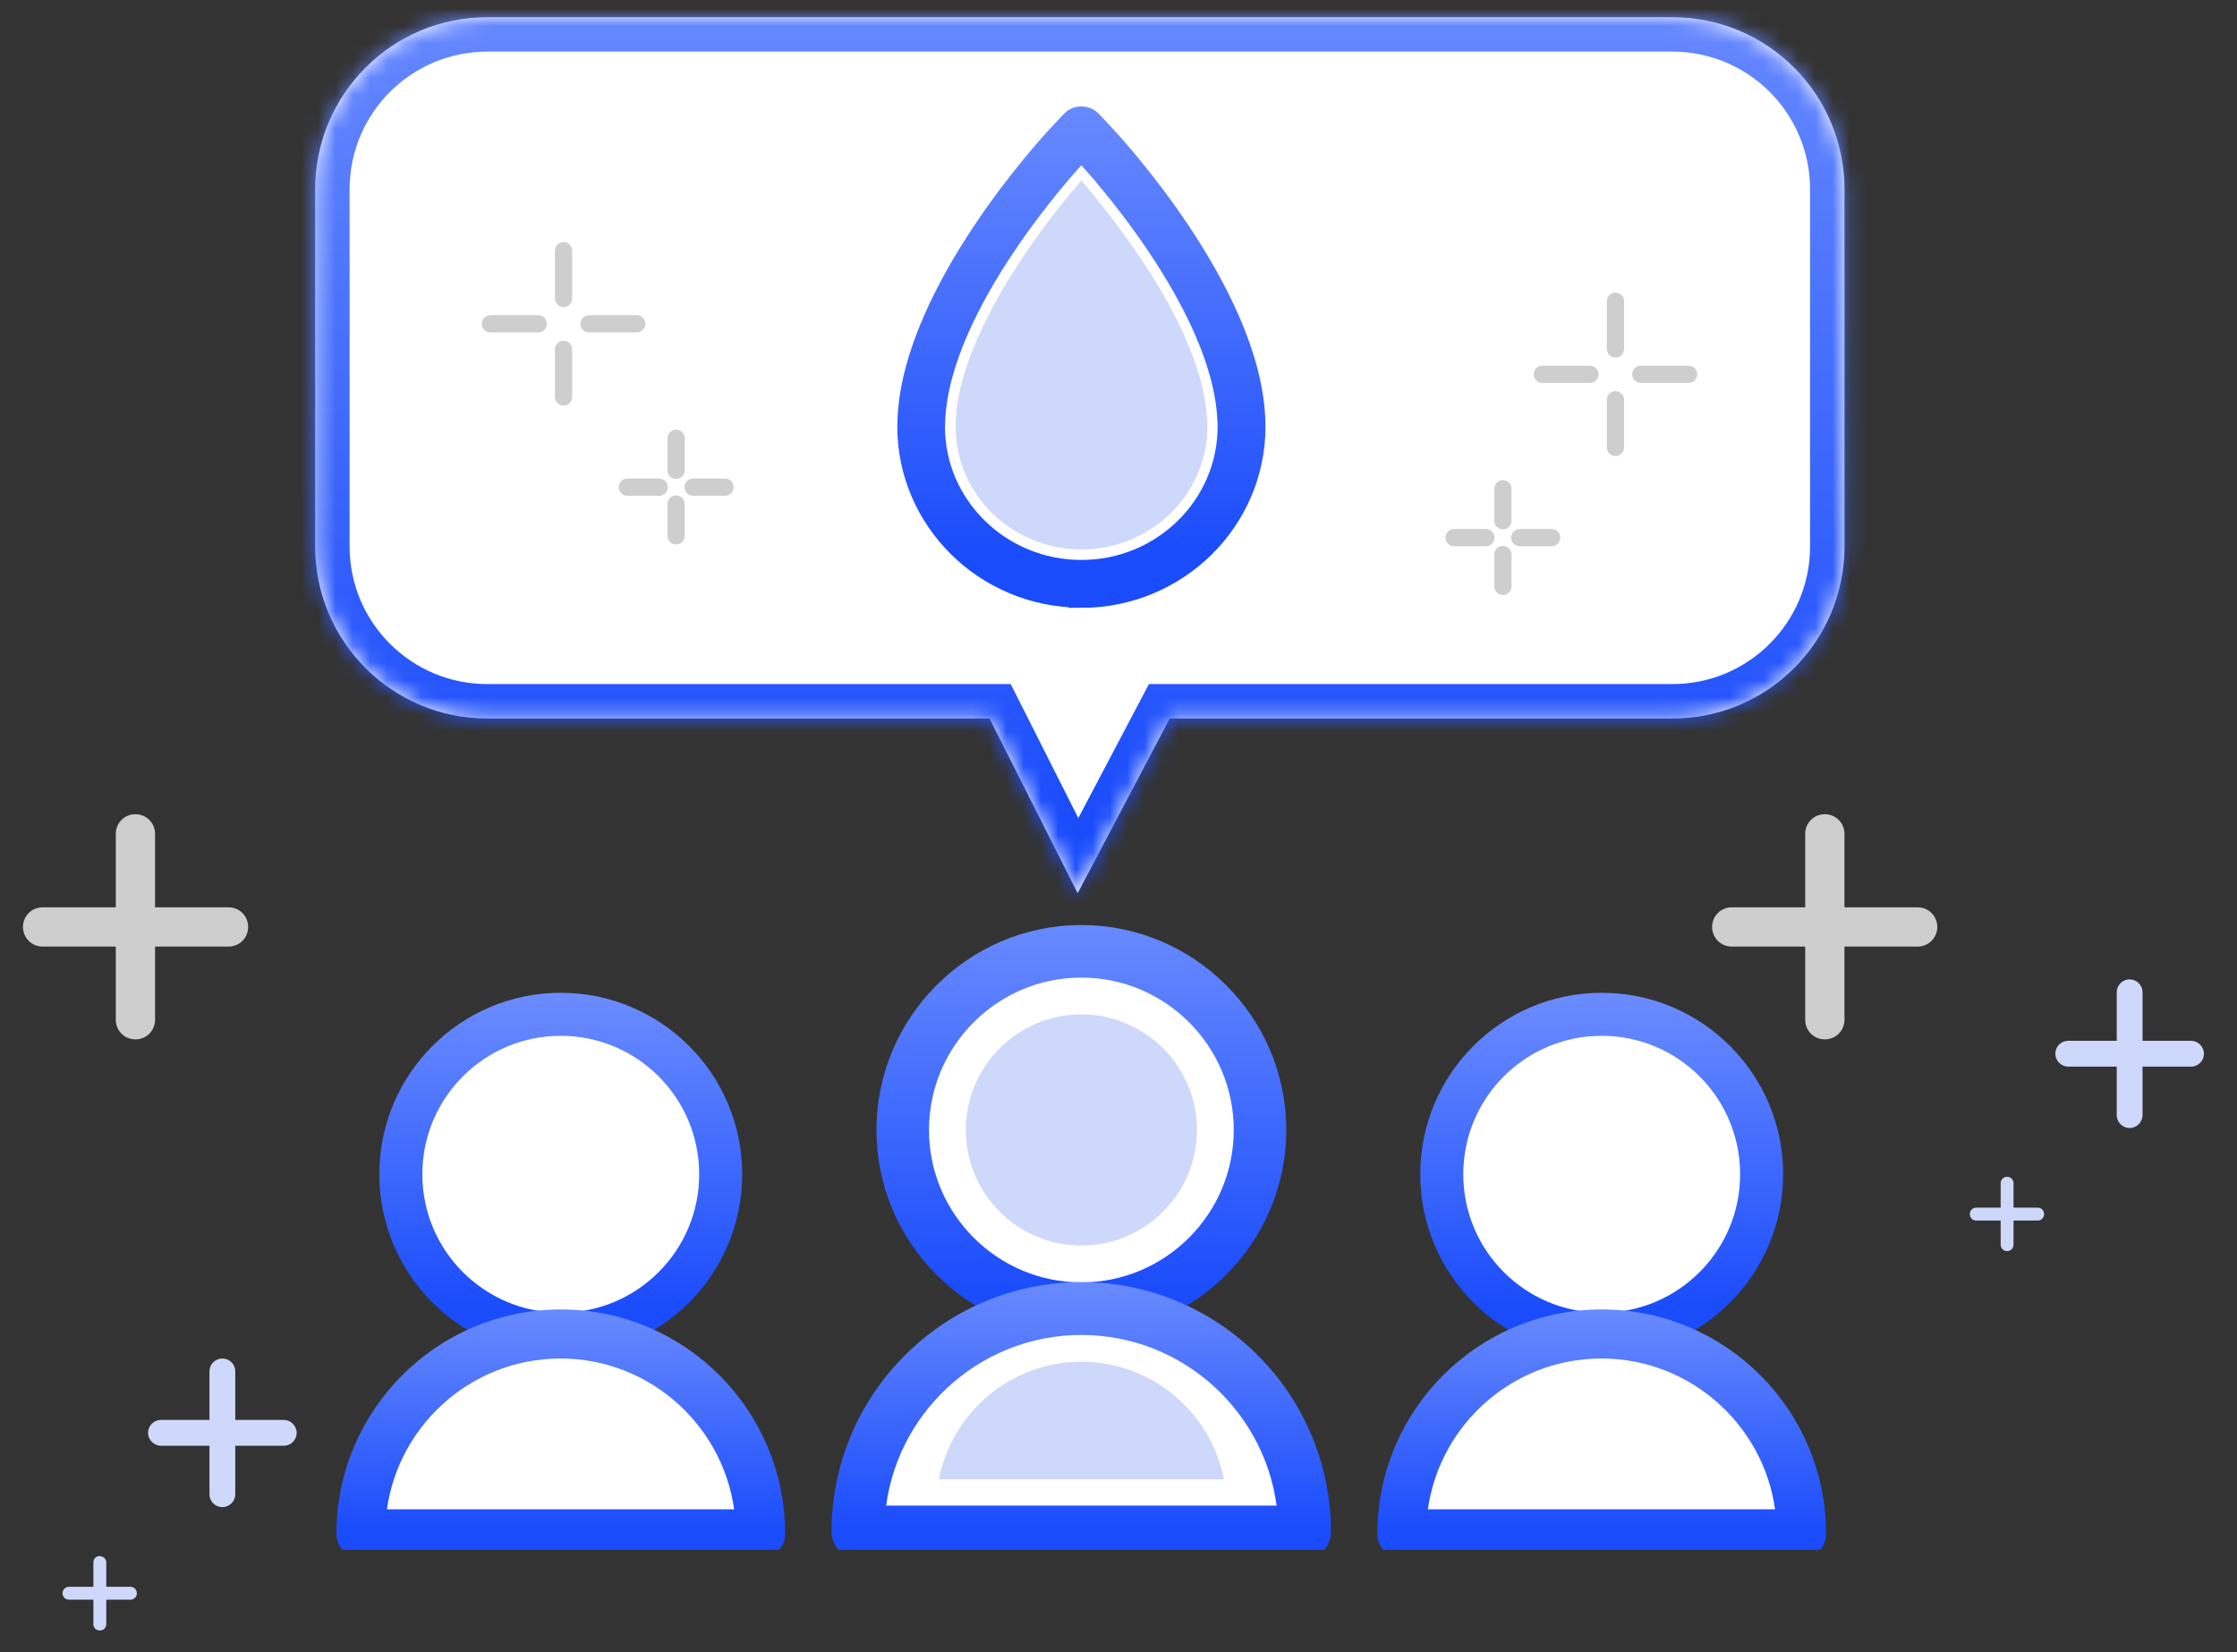 <svg width="130" height="96" viewBox="0 0 130 96" fill="none" xmlns="http://www.w3.org/2000/svg">
<rect x="0" y="0" width="130" height="96" fill="#333333" stroke="none"/>
<mask id="path-1-inside-1_46_7149" fill="white">
<path fill-rule="evenodd" clip-rule="evenodd" d="M28.316 1C22.794 1 18.316 5.477 18.316 11V31.75C18.316 37.273 22.794 41.75 28.316 41.75H57.505L62.626 51.901L67.974 41.75H97.189C102.712 41.75 107.189 37.273 107.189 31.75V11C107.189 5.477 102.712 1 97.189 1H28.316Z"/>
</mask>
<path fill-rule="evenodd" clip-rule="evenodd" d="M28.316 1C22.794 1 18.316 5.477 18.316 11V31.75C18.316 37.273 22.794 41.75 28.316 41.75H57.505L62.626 51.901L67.974 41.75H97.189C102.712 41.75 107.189 37.273 107.189 31.75V11C107.189 5.477 102.712 1 97.189 1H28.316Z" fill="white"/>
<path d="M57.505 41.75L59.291 40.849L58.736 39.75H57.505V41.75ZM62.626 51.901L60.84 52.802L62.587 56.266L64.395 52.834L62.626 51.901ZM67.974 41.75V39.75H66.767L66.204 40.818L67.974 41.75ZM20.316 11C20.316 6.582 23.898 3 28.316 3V-1C21.689 -1 16.316 4.373 16.316 11H20.316ZM20.316 31.75V11H16.316V31.75H20.316ZM28.316 39.75C23.898 39.75 20.316 36.168 20.316 31.75H16.316C16.316 38.377 21.689 43.75 28.316 43.75V39.75ZM57.505 39.75H28.316V43.75H57.505V39.75ZM64.411 51.001L59.291 40.849L55.719 42.651L60.84 52.802L64.411 51.001ZM66.204 40.818L60.856 50.969L64.395 52.834L69.743 42.682L66.204 40.818ZM97.189 39.75H67.974V43.75H97.189V39.75ZM105.189 31.75C105.189 36.168 101.607 39.75 97.189 39.75V43.75C103.816 43.75 109.189 38.377 109.189 31.75H105.189ZM105.189 11V31.75H109.189V11H105.189ZM97.189 3C101.607 3 105.189 6.582 105.189 11H109.189C109.189 4.373 103.816 -1 97.189 -1V3ZM28.316 3H97.189V-1H28.316V3Z" fill="url(#paint0_linear_46_7149)" mask="url(#path-1-inside-1_46_7149)"/>
<g clip-path="url(#clip0_46_7149)">
<path d="M13.28 52.721H2.477C1.841 52.721 1.336 53.226 1.336 53.861C1.336 54.497 1.841 55.002 2.477 55.002H13.28C13.915 55.002 14.421 54.497 14.421 53.861C14.421 53.226 13.915 52.721 13.28 52.721Z" fill="#CECECE"/>
<path d="M7.87 47.311C7.235 47.311 6.729 47.816 6.729 48.451V59.255C6.729 59.89 7.235 60.395 7.87 60.395C8.506 60.395 9.011 59.89 9.011 59.255V48.451C9.011 47.816 8.506 47.311 7.87 47.311Z" fill="#CECECE"/>
<path d="M16.491 82.508H9.354C8.93 82.508 8.604 82.85 8.604 83.257C8.604 83.665 8.947 84.007 9.354 84.007H16.491C16.915 84.007 17.241 83.665 17.241 83.257C17.241 82.85 16.898 82.508 16.491 82.508Z" fill="#CED8FA"/>
<path d="M12.922 78.939C12.499 78.939 12.173 79.281 12.173 79.689V86.826C12.173 87.249 12.515 87.575 12.922 87.575C13.33 87.575 13.672 87.233 13.672 86.826V79.689C13.672 79.265 13.33 78.939 12.922 78.939V78.939Z" fill="#CED8FA"/>
<path d="M7.578 92.204H4.01C3.798 92.204 3.635 92.367 3.635 92.578C3.635 92.79 3.798 92.953 4.01 92.953H7.578C7.79 92.953 7.953 92.79 7.953 92.578C7.953 92.367 7.79 92.204 7.578 92.204V92.204Z" fill="#CED8FA"/>
<path d="M5.802 90.411C5.59 90.411 5.427 90.574 5.427 90.785V94.37C5.427 94.582 5.59 94.745 5.802 94.745C6.013 94.745 6.176 94.582 6.176 94.37V90.802C6.176 90.59 6.013 90.427 5.802 90.427V90.411Z" fill="#CED8FA"/>
<path d="M127.329 60.477H120.192C119.768 60.477 119.442 60.82 119.442 61.227C119.442 61.634 119.785 61.977 120.192 61.977H127.329C127.753 61.977 128.079 61.634 128.079 61.227C128.079 60.82 127.736 60.477 127.329 60.477Z" fill="#CED8FA"/>
<path d="M123.76 56.909C123.337 56.909 123.011 57.251 123.011 57.658V64.795C123.011 65.219 123.353 65.545 123.76 65.545C124.168 65.545 124.51 65.203 124.51 64.795V57.658C124.51 57.235 124.168 56.909 123.76 56.909Z" fill="#CED8FA"/>
<path d="M118.416 70.172H114.847C114.636 70.172 114.473 70.335 114.473 70.547C114.473 70.759 114.636 70.922 114.847 70.922H118.416C118.628 70.922 118.791 70.759 118.791 70.547C118.791 70.335 118.628 70.172 118.416 70.172Z" fill="#CED8FA"/>
<path d="M116.639 68.38C116.428 68.38 116.265 68.543 116.265 68.755V72.323C116.265 72.535 116.428 72.698 116.639 72.698C116.851 72.698 117.014 72.535 117.014 72.323V68.755C117.014 68.543 116.851 68.38 116.639 68.38Z" fill="#CED8FA"/>
<g clip-path="url(#clip1_46_7149)">
<path d="M32.588 77.526C37.721 77.526 41.882 73.365 41.882 68.232C41.882 63.099 37.721 58.938 32.588 58.938C27.455 58.938 23.294 63.099 23.294 68.232C23.294 73.365 27.455 77.526 32.588 77.526Z" fill="white" stroke="url(#paint1_linear_46_7149)" stroke-width="2.5"/>
<path d="M32.589 77.525C26.178 77.525 20.975 82.729 20.975 89.14H44.19C44.19 82.729 38.986 77.525 32.576 77.525H32.589Z" fill="white"/>
<path d="M44.19 90.052H20.974C20.465 90.052 20.049 89.636 20.049 89.127C20.049 82.22 25.668 76.587 32.589 76.587C39.509 76.587 45.128 82.206 45.128 89.127C45.128 89.636 44.713 90.052 44.203 90.052H44.19ZM21.926 88.201H43.224C42.755 82.743 38.154 78.438 32.575 78.438C26.996 78.438 22.396 82.743 21.926 88.201V88.201Z" fill="url(#paint2_linear_46_7149)" stroke="url(#paint3_linear_46_7149)"/>
<path d="M93.08 77.526C98.213 77.526 102.375 73.365 102.375 68.232C102.375 63.099 98.213 58.938 93.08 58.938C87.947 58.938 83.786 63.099 83.786 68.232C83.786 73.365 87.947 77.526 93.08 77.526Z" fill="white" stroke="url(#paint4_linear_46_7149)" stroke-width="2.5"/>
<path d="M93.081 77.525C86.671 77.525 81.467 82.729 81.467 89.14H104.682C104.682 82.729 99.478 77.525 93.068 77.525H93.081Z" fill="white"/>
<path d="M104.682 90.052H81.466C80.957 90.052 80.541 89.636 80.541 89.127C80.541 82.22 86.16 76.587 93.081 76.587C100.001 76.587 105.621 82.206 105.621 89.127C105.621 89.636 105.205 90.052 104.695 90.052H104.682ZM82.419 88.201H103.716C103.247 82.743 98.647 78.438 93.067 78.438C87.488 78.438 82.888 82.743 82.419 88.201V88.201Z" fill="url(#paint5_linear_46_7149)" stroke="url(#paint6_linear_46_7149)"/>
<path d="M62.842 76.049C68.58 76.049 73.232 71.398 73.232 65.659C73.232 59.921 68.58 55.27 62.842 55.27C57.104 55.27 52.452 59.921 52.452 65.659C52.452 71.398 57.104 76.049 62.842 76.049Z" fill="white"/>
<path d="M62.842 77.069C56.545 77.069 51.433 71.941 51.433 65.659C51.433 59.377 56.56 54.25 62.842 54.25C69.124 54.25 74.251 59.377 74.251 65.659C74.251 71.941 69.124 77.069 62.842 77.069ZM62.842 56.304C57.685 56.304 53.487 60.502 53.487 65.659C53.487 70.817 57.685 75.015 62.842 75.015C68 75.015 72.198 70.817 72.198 65.659C72.198 60.502 68 56.304 62.842 56.304Z" fill="url(#paint7_linear_46_7149)" stroke="url(#paint8_linear_46_7149)"/>
<path d="M62.842 76.05C55.676 76.05 49.858 81.867 49.858 89.034H75.811C75.811 81.867 69.994 76.05 62.827 76.05H62.842Z" fill="white"/>
<path d="M75.826 90.053H49.859C49.289 90.053 48.824 89.588 48.824 89.018C48.824 81.297 55.106 75 62.842 75C70.579 75 76.846 81.282 76.846 89.018C76.846 89.588 76.381 90.053 75.811 90.053H75.826ZM50.938 87.984H74.747C74.222 81.882 69.079 77.069 62.842 77.069C56.605 77.069 51.463 81.882 50.938 87.984Z" fill="url(#paint9_linear_46_7149)" stroke="url(#paint10_linear_46_7149)" stroke-linejoin="round"/>
<path d="M62.843 58.943C59.14 58.943 56.127 61.956 56.127 65.659C56.127 69.362 59.14 72.375 62.843 72.375C66.545 72.375 69.558 69.362 69.558 65.659C69.558 61.956 66.545 58.943 62.843 58.943Z" fill="#CED8FA"/>
<path d="M54.562 85.957H71.122C70.369 82.066 66.942 79.125 62.842 79.125C58.743 79.125 55.315 82.078 54.562 85.957Z" fill="#CED8FA"/>
<g clip-path="url(#clip2_46_7149)">
<path d="M93.88 23.23V26" stroke="#CECECE" stroke-linecap="round" stroke-linejoin="round"/>
<path d="M93.88 17.5V20.28" stroke="#CECECE" stroke-linecap="round" stroke-linejoin="round"/>
<path d="M92.399 21.75H89.629" stroke="#CECECE" stroke-linecap="round" stroke-linejoin="round"/>
<path d="M98.13 21.75H95.35" stroke="#CECECE" stroke-linecap="round" stroke-linejoin="round"/>
<path d="M87.34 32.221V34.071" stroke="#CECECE" stroke-linecap="round" stroke-linejoin="round"/>
<path d="M87.34 28.4V30.26" stroke="#CECECE" stroke-linecap="round" stroke-linejoin="round"/>
<path d="M86.35 31.24H84.5" stroke="#CECECE" stroke-linecap="round" stroke-linejoin="round"/>
<path d="M90.17 31.24H88.32" stroke="#CECECE" stroke-linecap="round" stroke-linejoin="round"/>
</g>
<path d="M72.138 24.302C71.802 17.219 64.039 8.836 63.712 8.483L62.843 7.554L61.973 8.483C61.646 8.836 53.874 17.219 53.547 24.302L53.53 24.767C53.53 29.81 57.705 33.907 62.843 33.907C67.981 33.907 72.146 29.802 72.146 24.767C72.146 24.612 72.146 24.457 72.129 24.294L72.138 24.302Z" fill="white" stroke="url(#paint11_linear_46_7149)" stroke-width="1.5"/>
<path d="M62.843 34.561C57.36 34.561 52.894 30.172 52.894 24.776L52.911 24.294C53.255 16.978 61.173 8.414 61.509 8.053L62.378 7.123C62.619 6.865 63.067 6.865 63.307 7.123L64.177 8.053C64.513 8.414 72.431 16.969 72.775 24.276C72.783 24.448 72.792 24.621 72.792 24.784C72.792 30.18 68.334 34.57 62.843 34.57V34.561ZM62.843 8.5L62.438 8.931C62.111 9.275 54.503 17.503 54.184 24.345L54.167 24.801C54.167 29.475 58.057 33.287 62.843 33.287C67.628 33.287 71.51 29.475 71.51 24.784C71.51 24.646 71.51 24.5 71.492 24.345C71.174 17.494 63.566 9.275 63.239 8.931L62.834 8.5H62.843Z" fill="url(#paint12_linear_46_7149)" stroke="url(#paint13_linear_46_7149)" stroke-width="1.5"/>
<path d="M70.149 24.397C69.9 19.087 64.624 12.563 62.842 10.497C60.123 13.595 55.768 19.672 55.544 24.397V24.836C55.535 28.717 58.815 31.927 62.851 31.927C66.888 31.927 70.167 28.717 70.167 24.775C70.167 24.655 70.167 24.543 70.158 24.414V24.397H70.149Z" fill="#CED8FA"/>
</g>
<path d="M111.441 52.721H100.638C100.002 52.721 99.497 53.226 99.497 53.861C99.497 54.497 100.002 55.002 100.638 55.002H111.441C112.077 55.002 112.582 54.497 112.582 53.861C112.582 53.226 112.077 52.721 111.441 52.721V52.721Z" fill="#CECECE"/>
<path d="M106.048 47.311C105.412 47.311 104.907 47.816 104.907 48.451V59.255C104.907 59.89 105.412 60.395 106.048 60.395C106.683 60.395 107.188 59.89 107.188 59.255V48.451C107.188 47.816 106.683 47.311 106.048 47.311Z" fill="#CECECE"/>
</g>
<g clip-path="url(#clip3_46_7149)">
<path d="M32.75 20.297V23.067" stroke="#CECECE" stroke-linecap="round" stroke-linejoin="round"/>
<path d="M32.75 14.566V17.346" stroke="#CECECE" stroke-linecap="round" stroke-linejoin="round"/>
<path d="M34.23 18.816H37.001" stroke="#CECECE" stroke-linecap="round" stroke-linejoin="round"/>
<path d="M28.5 18.816H31.28" stroke="#CECECE" stroke-linecap="round" stroke-linejoin="round"/>
<path d="M39.29 29.287V31.137" stroke="#CECECE" stroke-linecap="round" stroke-linejoin="round"/>
<path d="M39.29 25.467V27.327" stroke="#CECECE" stroke-linecap="round" stroke-linejoin="round"/>
<path d="M40.28 28.307H42.13" stroke="#CECECE" stroke-linecap="round" stroke-linejoin="round"/>
<path d="M36.46 28.307H38.31" stroke="#CECECE" stroke-linecap="round" stroke-linejoin="round"/>
</g>
<defs>
<linearGradient id="paint0_linear_46_7149" x1="62.753" y1="-53.76" x2="62.753" y2="47.66" gradientUnits="userSpaceOnUse">
<stop offset="0.417" stop-color="#7A98FF"/>
<stop offset="1" stop-color="#1A4CFB"/>
</linearGradient>
<linearGradient id="paint1_linear_46_7149" x1="32.588" y1="38.94" x2="32.588" y2="75.977" gradientUnits="userSpaceOnUse">
<stop offset="0.417" stop-color="#7A98FF"/>
<stop offset="1" stop-color="#1A4CFB"/>
</linearGradient>
<linearGradient id="paint2_linear_46_7149" x1="32.589" y1="62.101" x2="32.589" y2="88.93" gradientUnits="userSpaceOnUse">
<stop offset="0.417" stop-color="#7A98FF"/>
<stop offset="1" stop-color="#1A4CFB"/>
</linearGradient>
<linearGradient id="paint3_linear_46_7149" x1="32.589" y1="62.101" x2="32.589" y2="88.93" gradientUnits="userSpaceOnUse">
<stop offset="0.417" stop-color="#7A98FF"/>
<stop offset="1" stop-color="#1A4CFB"/>
</linearGradient>
<linearGradient id="paint4_linear_46_7149" x1="93.08" y1="38.94" x2="93.08" y2="75.977" gradientUnits="userSpaceOnUse">
<stop offset="0.417" stop-color="#7A98FF"/>
<stop offset="1" stop-color="#1A4CFB"/>
</linearGradient>
<linearGradient id="paint5_linear_46_7149" x1="93.081" y1="62.101" x2="93.081" y2="88.93" gradientUnits="userSpaceOnUse">
<stop offset="0.417" stop-color="#7A98FF"/>
<stop offset="1" stop-color="#1A4CFB"/>
</linearGradient>
<linearGradient id="paint6_linear_46_7149" x1="93.081" y1="62.101" x2="93.081" y2="88.93" gradientUnits="userSpaceOnUse">
<stop offset="0.417" stop-color="#7A98FF"/>
<stop offset="1" stop-color="#1A4CFB"/>
</linearGradient>
<linearGradient id="paint7_linear_46_7149" x1="62.842" y1="29.701" x2="62.842" y2="75.167" gradientUnits="userSpaceOnUse">
<stop offset="0.417" stop-color="#7A98FF"/>
<stop offset="1" stop-color="#1A4CFB"/>
</linearGradient>
<linearGradient id="paint8_linear_46_7149" x1="62.842" y1="29.701" x2="62.842" y2="75.167" gradientUnits="userSpaceOnUse">
<stop offset="0.417" stop-color="#7A98FF"/>
<stop offset="1" stop-color="#1A4CFB"/>
</linearGradient>
<linearGradient id="paint9_linear_46_7149" x1="62.835" y1="58.806" x2="62.835" y2="88.798" gradientUnits="userSpaceOnUse">
<stop offset="0.417" stop-color="#7A98FF"/>
<stop offset="1" stop-color="#1A4CFB"/>
</linearGradient>
<linearGradient id="paint10_linear_46_7149" x1="62.835" y1="58.806" x2="62.835" y2="88.798" gradientUnits="userSpaceOnUse">
<stop offset="0.417" stop-color="#7A98FF"/>
<stop offset="1" stop-color="#1A4CFB"/>
</linearGradient>
<linearGradient id="paint11_linear_46_7149" x1="62.838" y1="-20.798" x2="62.838" y2="31.711" gradientUnits="userSpaceOnUse">
<stop offset="0.417" stop-color="#7A98FF"/>
<stop offset="1" stop-color="#1A4CFB"/>
</linearGradient>
<linearGradient id="paint12_linear_46_7149" x1="62.843" y1="-22.806" x2="62.843" y2="32.267" gradientUnits="userSpaceOnUse">
<stop offset="0.417" stop-color="#7A98FF"/>
<stop offset="1" stop-color="#1A4CFB"/>
</linearGradient>
<linearGradient id="paint13_linear_46_7149" x1="62.843" y1="-22.806" x2="62.843" y2="32.267" gradientUnits="userSpaceOnUse">
<stop offset="0.417" stop-color="#7A98FF"/>
<stop offset="1" stop-color="#1A4CFB"/>
</linearGradient>
<clipPath id="clip0_46_7149">
<rect width="127.395" height="94" fill="white" transform="matrix(1 0 0 -1 1 95)"/>
</clipPath>
<clipPath id="clip1_46_7149">
<rect width="89.053" height="89.053" fill="white" transform="translate(18.315 1)"/>
</clipPath>
<clipPath id="clip2_46_7149">
<rect width="14.63" height="17.57" fill="white" transform="matrix(-1 0 0 1 98.63 17)"/>
</clipPath>
<clipPath id="clip3_46_7149">
<rect width="14.63" height="17.57" fill="white" transform="translate(28 14.066)"/>
</clipPath>
</defs>
</svg>
